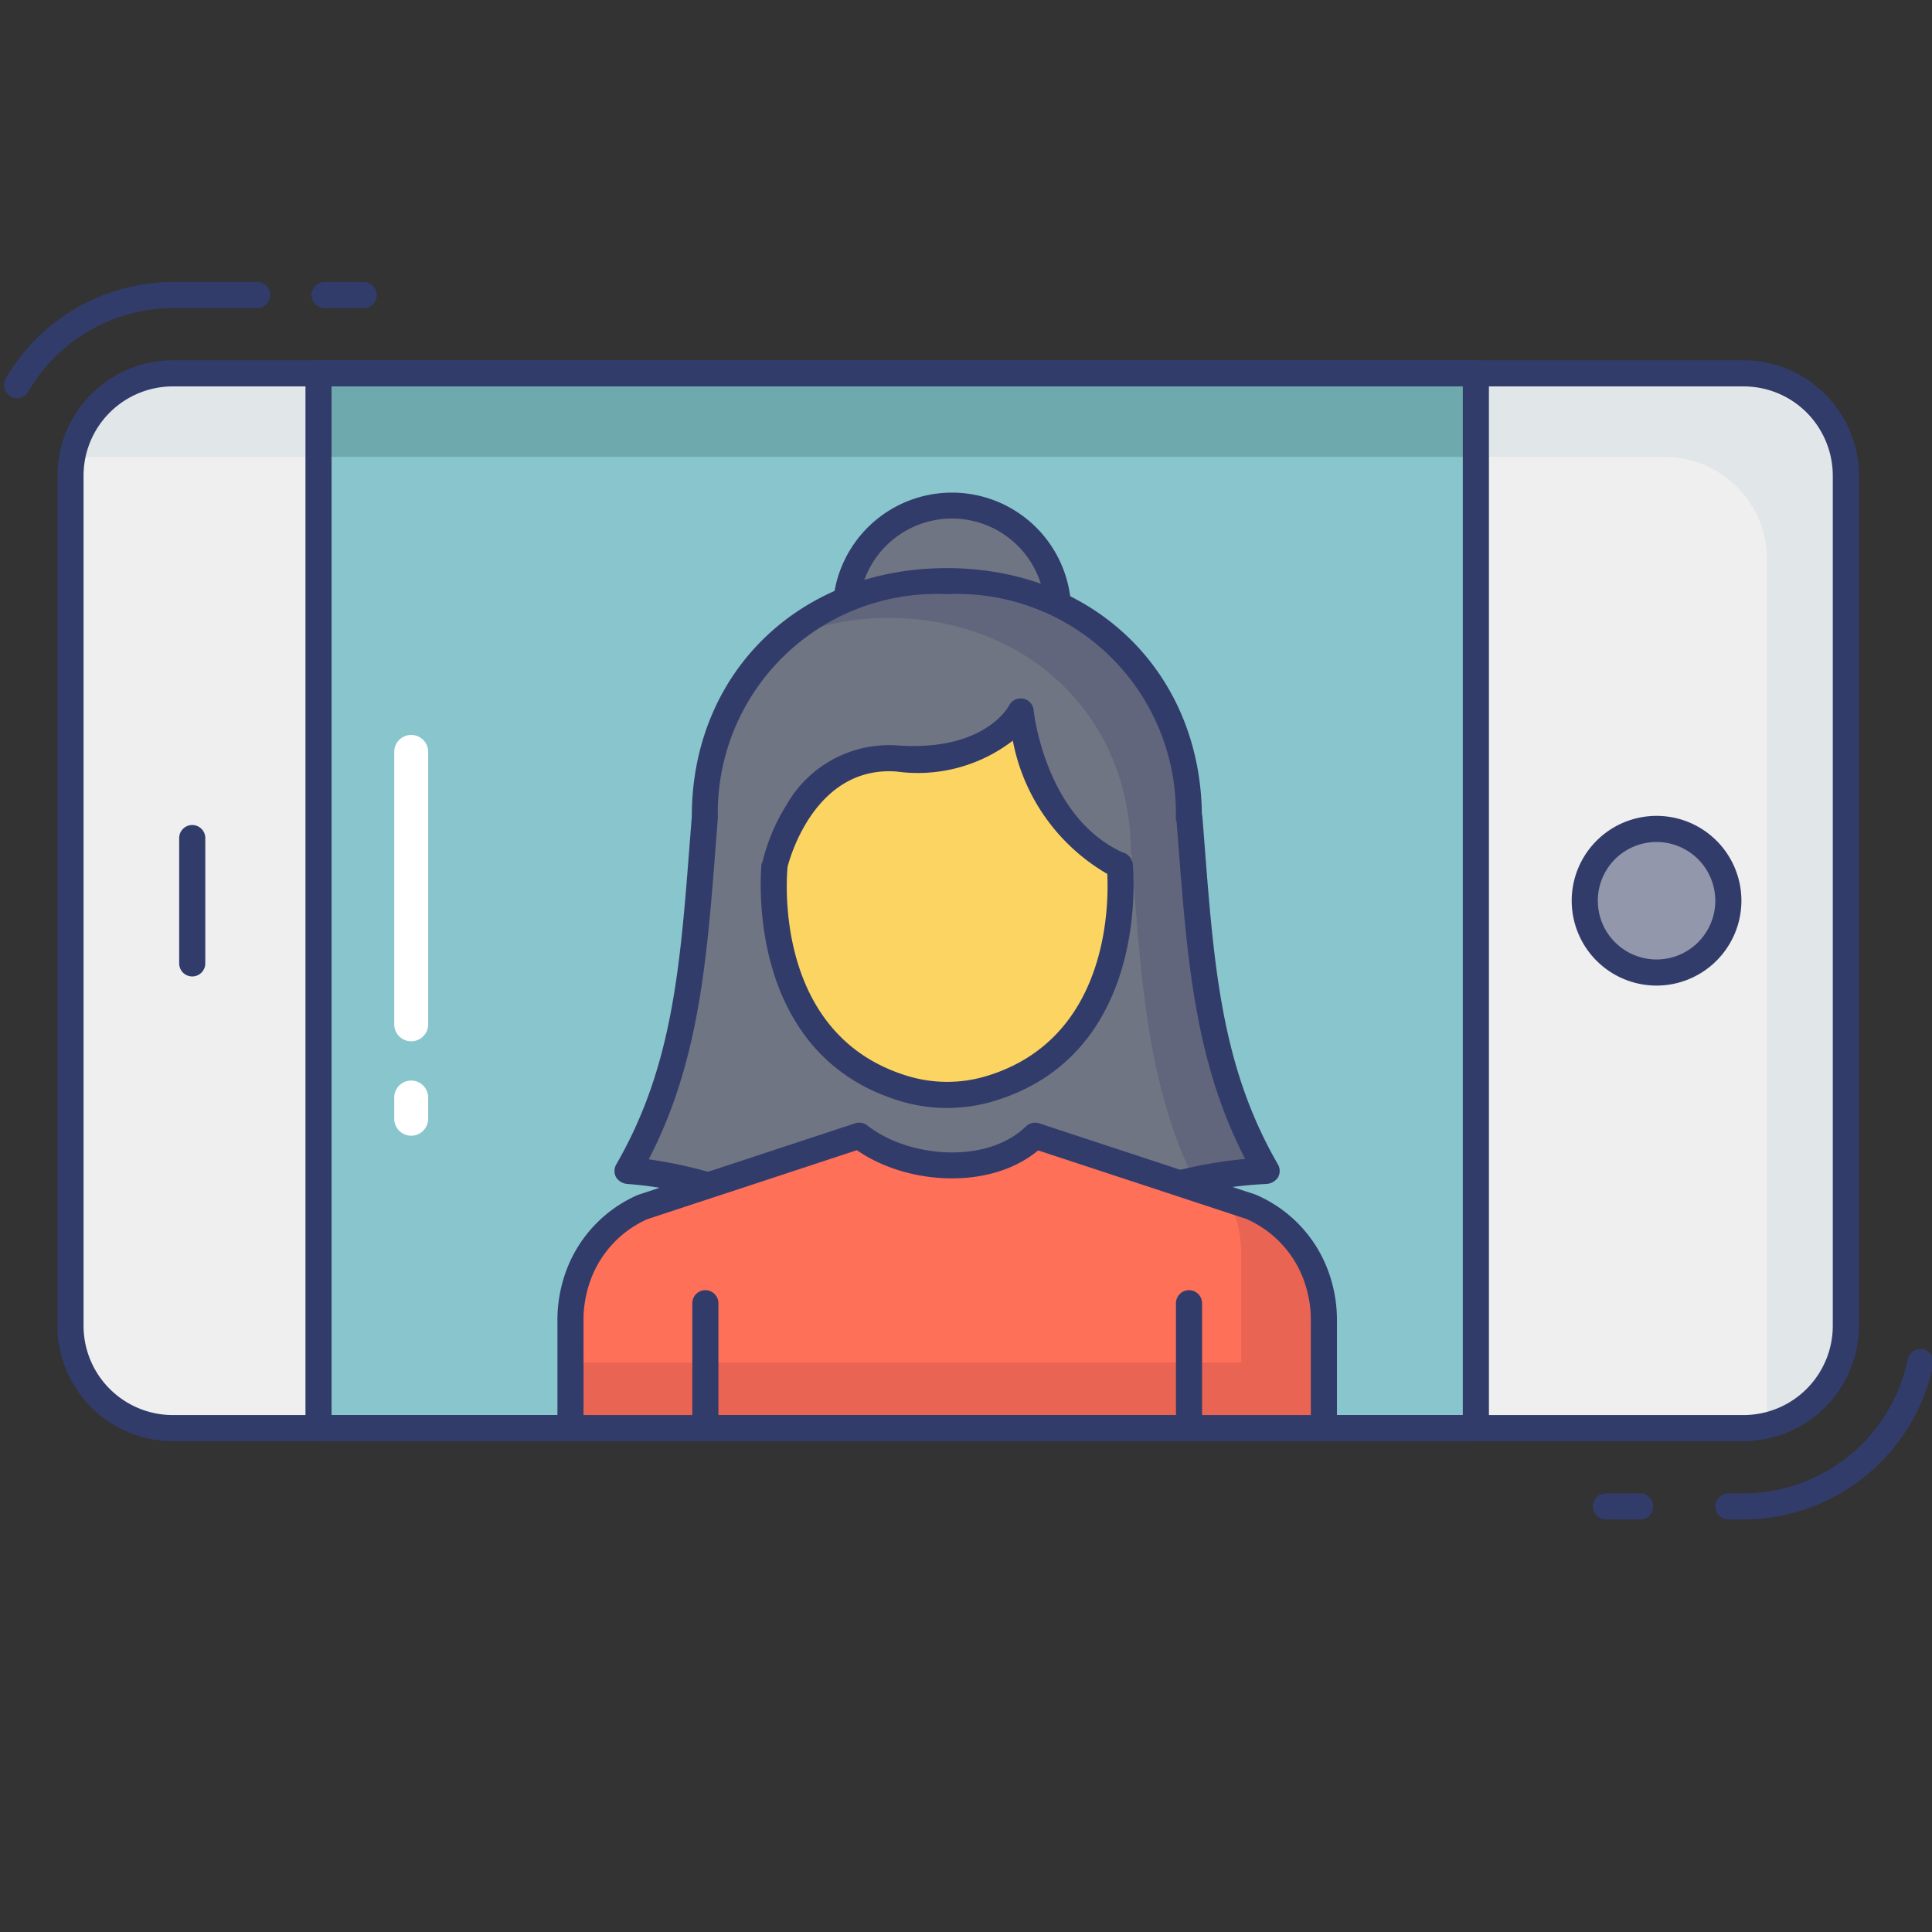 <svg id="color_line" height="512" viewBox="0 0 74 74" width="512" xmlns="http://www.w3.org/2000/svg" data-name="color line"><rect x="0" y="0" width="74" height="74" fill="#333333" stroke="none"/><rect fill="#eeefee" height="68" rx="3.918" transform="matrix(0 -1 1 0 2.196 71.196)" width="40.399" x="16.497" y=".5"/><path d="m14.163 12.333h40.399v44.333h-40.399z" fill="#89c5cd" transform="matrix(0 -1 1 0 -.137 68.863)"/><path d="m12.167 14.75h-5.867a3.886 3.886 0 0 0 -3.77 2.9 3.788 3.788 0 0 1 1.07-.15h8.567z" fill="#e1e6e9"/><path d="m12.25 14.75h43.833v2.75h-43.833z" fill="#6eaaad"/><path d="m66.47 14.75h-9.637v2.75h6.927a3.92 3.92 0 0 1 3.92 3.92v32.56a3.739 3.739 0 0 1 -.14 1.01 3.9 3.9 0 0 0 2.85-3.76v-32.56a3.92 3.92 0 0 0 -3.92-3.92z" fill="#e1e6e9"/><path d="m40.48 23.67a2.737 2.737 0 0 0 .04-.5 4.068 4.068 0 0 0 -8.12 0c0 .11.01.23.02.34" fill="#707583"/><g fill="#323c6b"><path d="m40.481 24.17a.476.476 0 0 1 -.091-.008.5.5 0 0 1 -.4-.582 2.266 2.266 0 0 0 .031-.41 3.569 3.569 0 0 0 -7.119 0c0 .1.009.2.018.3a.5.5 0 0 1 -.454.542.512.512 0 0 1 -.542-.454c-.011-.125-.021-.26-.021-.384a4.567 4.567 0 0 1 9.119 0 3.34 3.34 0 0 1 -.047.59.5.5 0 0 1 -.494.406z"/><path d="m66.778 58.2h-.578a.5.5 0 0 1 0-1h.582a6.442 6.442 0 0 0 6.284-5.114.5.5 0 1 1 .979.2 7.445 7.445 0 0 1 -7.267 5.914z"/><path d="m62.821 58.2h-1.312a.5.5 0 0 1 0-1h1.313a.5.5 0 0 1 0 1z"/><path d="m.652 15.25a.5.5 0 0 1 -.432-.75 7.432 7.432 0 0 1 6.395-3.7h3.234a.5.5 0 0 1 0 1h-3.235a6.427 6.427 0 0 0 -5.529 3.2.5.5 0 0 1 -.433.25z"/><path d="m13.932 11.8h-1.5a.5.5 0 0 1 0-1h1.5a.5.5 0 0 1 0 1z"/><path d="m7.363 37.4a.5.5 0 0 1 -.5-.5v-4.8a.5.5 0 0 1 1 0v4.8a.5.5 0 0 1 -.5.5z"/></g><circle cx="63.446" cy="34.5" fill="#9297ab" r="2.75"/><path d="m63.446 37.75a3.25 3.25 0 1 1 3.254-3.25 3.254 3.254 0 0 1 -3.254 3.25zm0-5.5a2.25 2.25 0 1 0 2.254 2.25 2.253 2.253 0 0 0 -2.254-2.25z" fill="#323c6b"/><path d="m28.7 45.95a15.123 15.123 0 0 0 -4.66-1.1c2.36-4.08 2.55-8.33 2.96-13.53 0-5.46 4.16-9.06 9.27-9.06s9.27 3.6 9.27 9.06h.02c.41 5.2.6 9.45 2.96 13.53a16.451 16.451 0 0 0 -4.99.99" fill="#707583"/><path d="m48.52 44.85a14.541 14.541 0 0 0 -2.78.35c-1.83-3.76-2.03-7.72-2.4-12.47h-.02c0-5.46-4.15-9.06-9.27-9.06a9.935 9.935 0 0 0 -4.1.86 9.53 9.53 0 0 1 6.32-2.27c5.12 0 9.27 3.6 9.27 9.06h.02c.41 5.2.6 9.45 2.96 13.53z" fill="#62667c"/><path d="m42.887 33.116s.8 6.842-4.955 8.578a5.726 5.726 0 0 1 -3.3 0c-5.753-1.736-4.955-8.578-4.955-8.578s.981-4.326 4.7-4.064 4.73-1.8 4.73-1.8.422 4.391 3.726 5.866z" fill="#fcd462"/><path d="m36.28 42.439a6.214 6.214 0 0 1 -1.8-.266c-6.083-1.835-5.316-9.042-5.309-9.114h.021a7.484 7.484 0 0 1 .928-2.222 4.52 4.52 0 0 1 4.28-2.283c3.288.221 4.212-1.458 4.249-1.53a.5.5 0 0 1 .943.178c0 .041.436 4.083 3.391 5.439a.539.539 0 0 1 .4.417c.008.073.775 7.279-5.308 9.115a6.214 6.214 0 0 1 -1.795.266zm-6.114-9.239c-.05.526-.493 6.476 4.607 8.015a5.21 5.21 0 0 0 3.014 0c4.628-1.4 4.688-6.454 4.624-7.742a7.521 7.521 0 0 1 -3.618-5.105 5.959 5.959 0 0 1 -4.458 1.183c-3.106-.224-4.082 3.307-4.169 3.649z" fill="#323c6b"/><path d="m66.778 55.2h-60.164a4.423 4.423 0 0 1 -4.414-4.419v-32.562a4.423 4.423 0 0 1 4.414-4.419h60.164a4.423 4.423 0 0 1 4.422 4.419v32.562a4.423 4.423 0 0 1 -4.422 4.419zm-60.164-40.4a3.422 3.422 0 0 0 -3.414 3.419v32.562a3.422 3.422 0 0 0 3.414 3.419h60.164a3.422 3.422 0 0 0 3.422-3.419v-32.562a3.422 3.422 0 0 0 -3.422-3.419z" fill="#323c6b"/><path d="m56.529 55.2h-44.329a.5.5 0 0 1 -.5-.5v-40.4a.5.5 0 0 1 .5-.5h44.329a.5.5 0 0 1 .5.5v40.4a.5.5 0 0 1 -.5.5zm-43.829-1h43.329v-39.4h-43.329z" fill="#323c6b"/><path d="m28.7 46.45a.5.5 0 0 1 -.2-.04 14.594 14.594 0 0 0 -4.46-1.061.567.567 0 0 1 -.437-.248.5.5 0 0 1 0-.5c2.154-3.724 2.447-7.527 2.818-12.343l.076-.977c0-5.5 4.106-9.521 9.768-9.521 5.614 0 9.7 3.954 9.77 9.421a.423.423 0 0 1 .019.1l.076.971c.371 4.818.664 8.624 2.818 12.348a.5.5 0 0 1 0 .5.571.571 0 0 1 -.437.248 16.715 16.715 0 0 0 -4.8.954.5.5 0 1 1 -.371-.929 17.41 17.41 0 0 1 4.354-.983c-1.919-3.708-2.219-7.6-2.562-12.064l-.065-.841a.458.458 0 0 1 -.031-.167 8.383 8.383 0 0 0 -8.771-8.56 8.383 8.383 0 0 0 -8.77 8.56l-.077 1.014c-.345 4.468-.645 8.362-2.57 12.073a17.267 17.267 0 0 1 4.052 1.085.5.5 0 0 1 -.2.96z" fill="#323c6b"/><path d="m50.708 54.7v-4.042a4.972 4.972 0 0 0 -.329-1.875 4.592 4.592 0 0 0 -2.45-2.557l-8.281-2.726c-1.713 1.656-4.991 1.376-6.738 0l-8.28 2.727a4.629 4.629 0 0 0 -2.45 2.557 4.972 4.972 0 0 0 -.329 1.875v4.041z" fill="#fe7058"/><path d="m50.71 50.66v4.04h-28.86v-2.51h25.69v-4.04a4.968 4.968 0 0 0 -.33-1.88 3.333 3.333 0 0 0 -.15-.33l.87.29a4.611 4.611 0 0 1 2.45 2.55 4.968 4.968 0 0 1 .33 1.88z" fill="#ea6453"/><path d="m45.542 55.2h-18.525a.5.5 0 0 1 -.5-.5v-4.783a.5.5 0 0 1 1 0v4.283h17.525v-4.283a.5.5 0 0 1 1 0v4.783a.5.5 0 0 1 -.5.5z" fill="#323c6b"/><path d="m50.708 55.2h-28.857a.5.5 0 0 1 -.5-.5v-4.042a5.45 5.45 0 0 1 .366-2.063 5.094 5.094 0 0 1 2.717-2.828l8.32-2.742a.505.505 0 0 1 .466.082c1.559 1.228 4.555 1.509 6.081.034a.5.5 0 0 1 .5-.116l8.28 2.727a5.086 5.086 0 0 1 2.762 2.848 5.447 5.447 0 0 1 .365 2.061v4.039a.5.5 0 0 1 -.5.5zm-28.357-1h27.857v-3.542a4.475 4.475 0 0 0 -.292-1.686 4.086 4.086 0 0 0 -2.182-2.285l-7.969-2.623c-1.879 1.553-5.067 1.3-6.944-.009l-8.035 2.645a4.091 4.091 0 0 0 -2.143 2.268 4.477 4.477 0 0 0 -.293 1.688z" fill="#323c6b"/><path d="m16.4 42.037v.813a.65.65 0 1 1 -1.3 0v-.812a.65.65 0 1 1 1.3 0z" fill="#fff"/><path d="m16.4 28.8v10.434a.65.65 0 1 1 -1.3 0v-10.434a.65.65 0 1 1 1.3 0z" fill="#fff"/></svg>